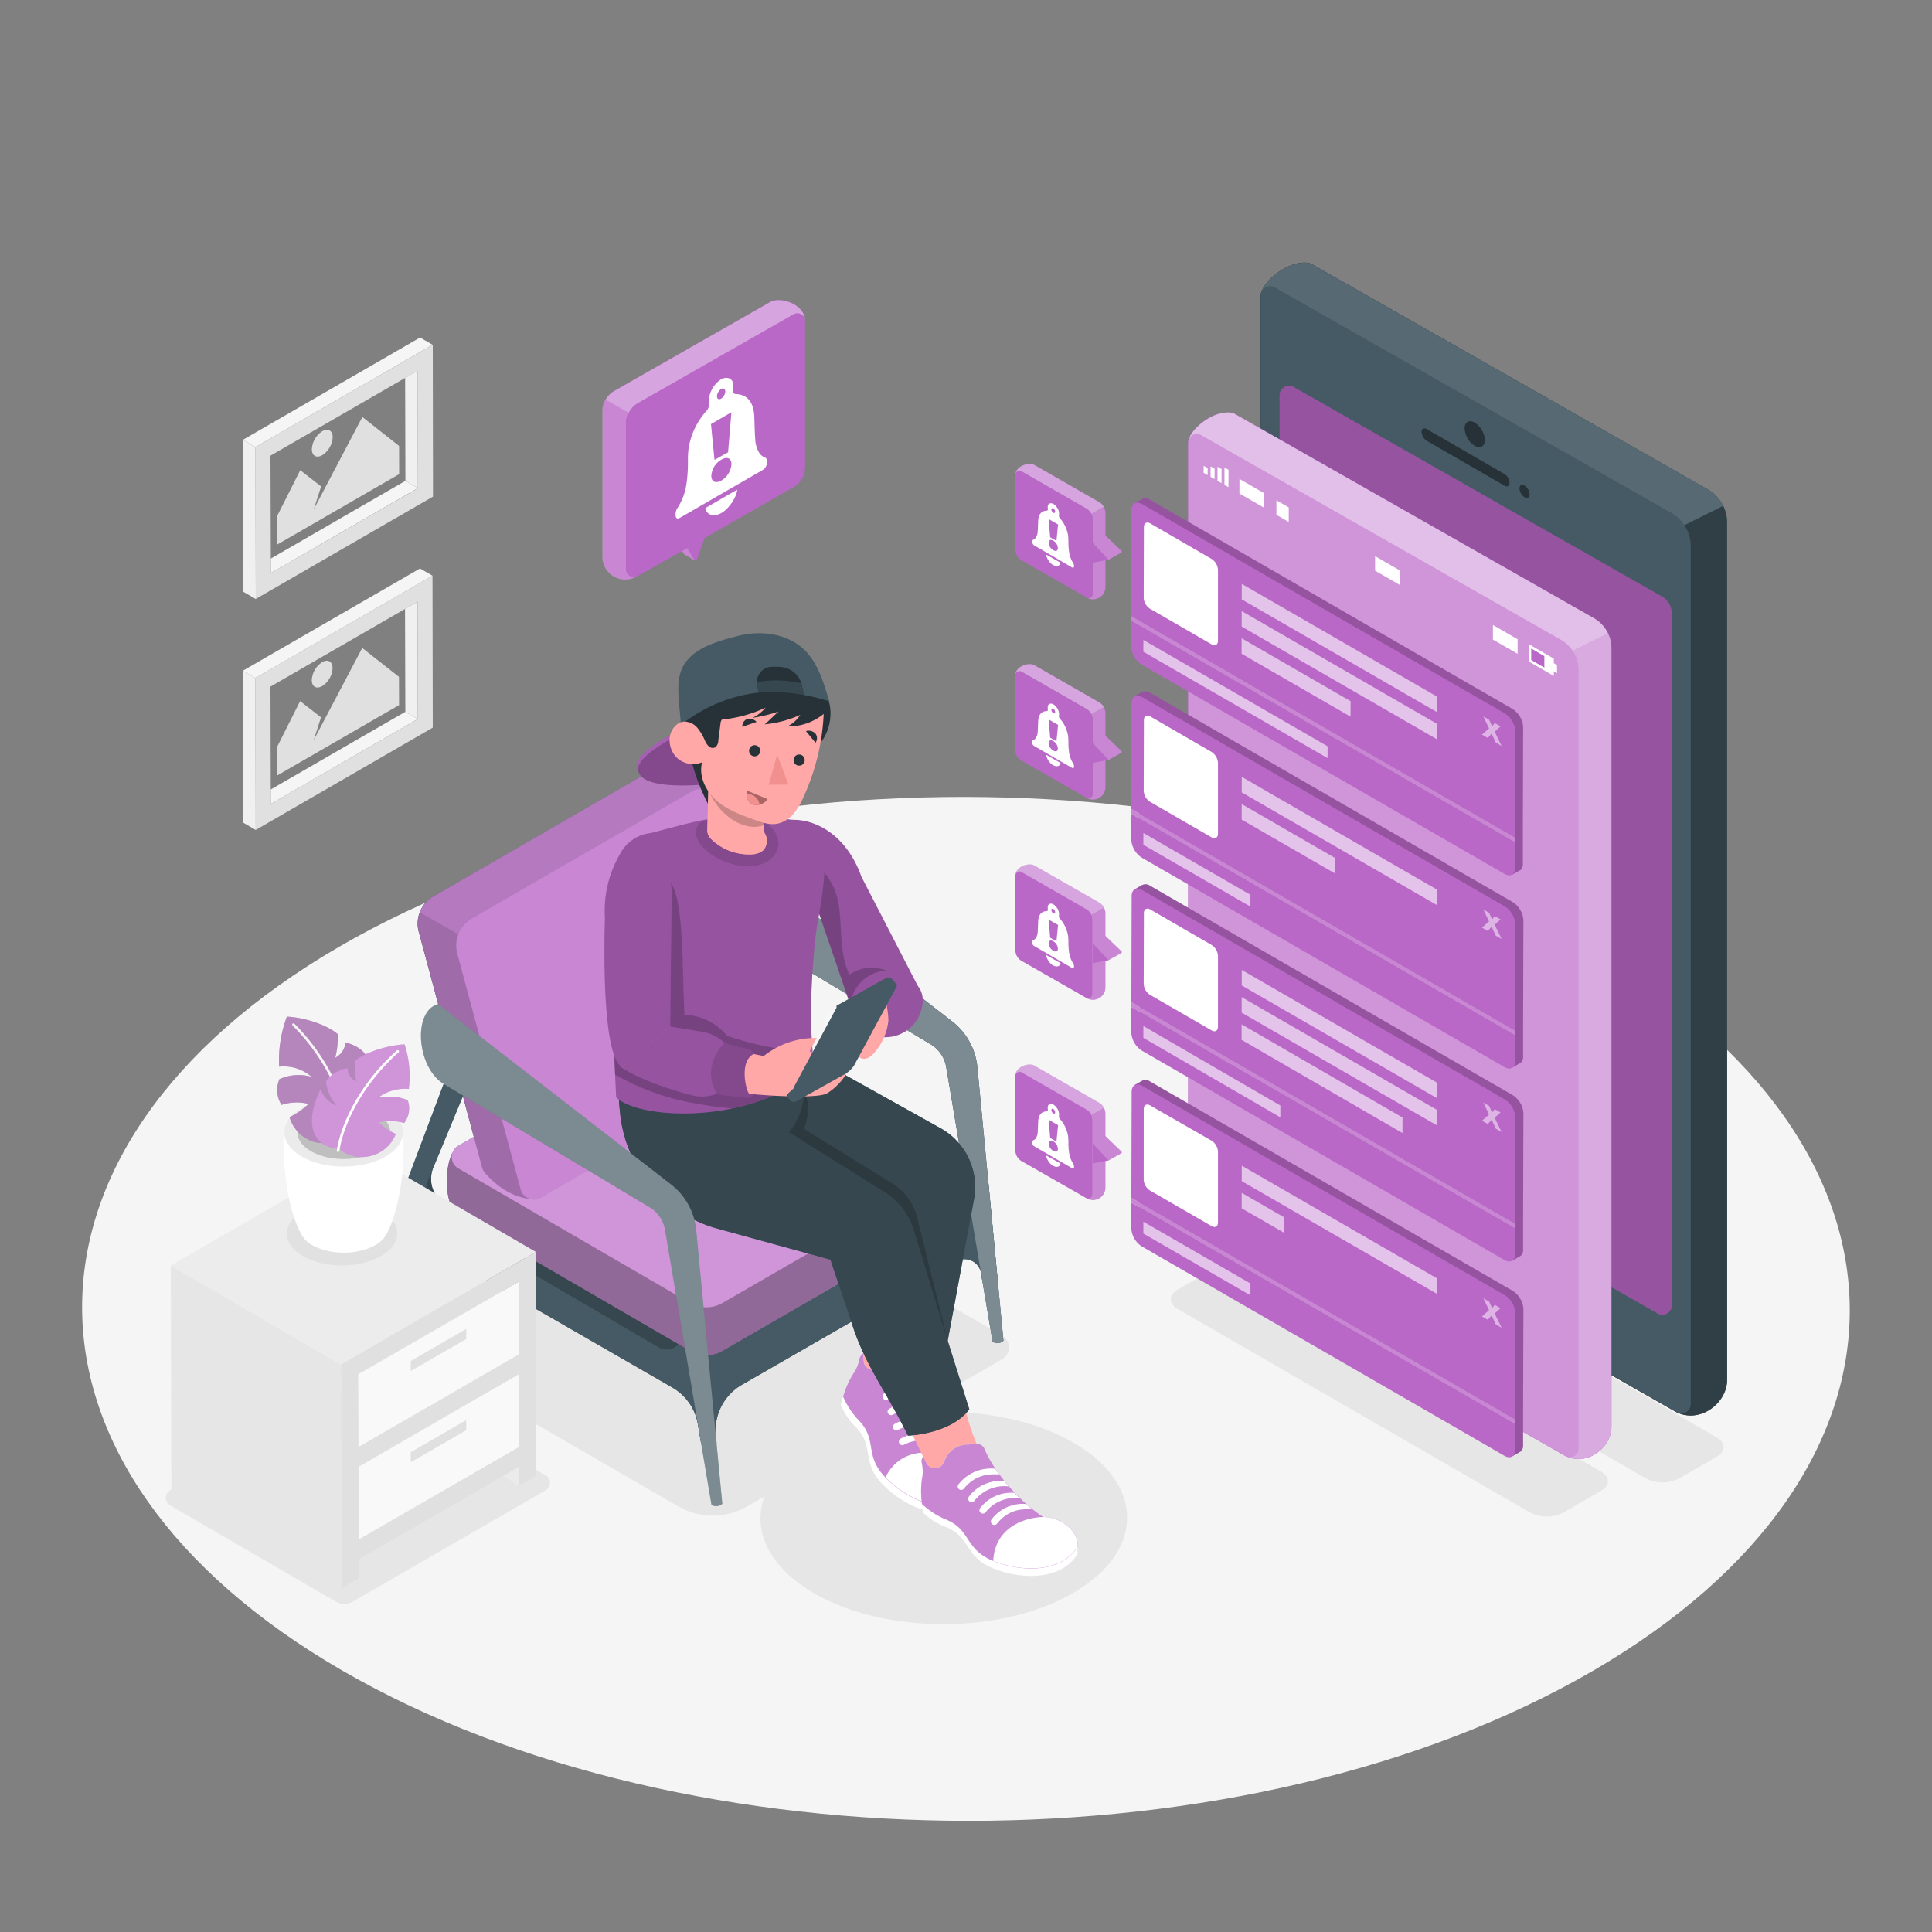 <svg xmlns="http://www.w3.org/2000/svg" viewBox="0 0 500 500"><rect x="0" y="0" width="500" height="500" fill="#808080" stroke="none"/><g id="freepik--Floor--inject-2"><path d="M411.21,245.05c-89.62-51.74-234.44-51.74-323.48,0s-88.57,135.63,1,187.37,234.45,51.75,323.49,0S500.84,296.79,411.21,245.05Z" style="fill:#f5f5f5"></path></g><g id="freepik--Shadows--inject-2"><path d="M93.61,336.32l74.82-43.17,90.89,52.45a3.57,3.57,0,0,1,0,6.18l-24.55,14.16c15.12-1.81,31.44.68,43.13,7.47,18.47,10.73,18.37,28.13-.21,38.87s-48.63,10.73-67.1,0c-11.7-6.8-15.94-16.27-12.75-25l-4.47,2.57a17.82,17.82,0,0,1-17.81,0L93.61,342.5A3.57,3.57,0,0,1,93.61,336.32Z" style="fill:#e6e6e6"></path><path d="M91.33,414.48l49.9-28.81a2.21,2.21,0,0,0,0-3.83l-44-25.56a2.19,2.19,0,0,0-2.21,0L44,385.73a2.21,2.21,0,0,0,0,3.83l42.87,24.91A4.43,4.43,0,0,0,91.33,414.48Z" style="fill:#e6e6e6"></path><path d="M444.29,372c2.38,1.38,2.39,3.61,0,5l-9.73,5.61a9.47,9.47,0,0,1-8.61,0L319.19,320.92c-2.39-1.37-2.4-3.61,0-5l9.73-5.62a9.47,9.47,0,0,1,8.61,0Z" style="fill:#e6e6e6"></path><path d="M414.33,380.82c2.39,1.38,2.4,3.61,0,5l-9.73,5.62a9.47,9.47,0,0,1-8.61,0l-91.2-52.68c-2.38-1.37-2.4-3.61,0-5l9.73-5.62a9.47,9.47,0,0,1,8.61,0Z" style="fill:#e6e6e6"></path></g><g id="freepik--Pictures--inject-2"><polygon points="104.85 97.81 70 117.93 70.08 144.56 104.92 124.44 104.85 97.81" style="fill:none"></polygon><polygon points="104.85 97.81 104.92 124.44 108.15 126.32 108.06 95.95 104.85 97.81" style="fill:#f0f0f0"></polygon><polygon points="70.08 144.56 70.09 148.29 108.15 126.32 104.92 124.44 70.08 144.56" style="fill:#f5f5f5"></polygon><path d="M112,89.23,66.09,115.71,66.2,155l45.86-26.48ZM70.09,148.29v-3.73L70,117.93l34.85-20.12L108.06,96l.09,30.37Z" style="fill:#e0e0e0"></path><polygon points="111.95 89.23 108.72 87.35 62.86 113.83 66.09 115.7 111.95 89.23" style="fill:#f5f5f5"></polygon><polygon points="62.86 113.83 62.97 153.15 66.2 155.03 66.09 115.7 62.86 113.83" style="fill:#f0f0f0"></polygon><polygon points="104.82 157.58 69.98 177.69 70.06 204.32 104.9 184.21 104.82 157.58" style="fill:none"></polygon><polygon points="104.82 157.58 104.9 184.21 108.13 186.08 108.04 155.72 104.82 157.58" style="fill:#f0f0f0"></polygon><polygon points="70.06 204.32 70.07 208.06 108.13 186.08 104.9 184.21 70.06 204.32" style="fill:#f5f5f5"></polygon><path d="M111.93,149,66.07,175.47l.11,39.32L112,188.31ZM70.07,208.06v-3.74L70,177.69l34.84-20.11,3.22-1.86.09,30.36Z" style="fill:#e0e0e0"></path><polygon points="111.93 148.99 108.7 147.12 62.84 173.59 66.07 175.47 111.93 148.99" style="fill:#f5f5f5"></polygon><polygon points="62.84 173.59 62.95 212.91 66.18 214.79 66.07 175.47 62.84 173.59" style="fill:#f0f0f0"></polygon><polygon points="93.78 107.92 103.28 115.41 103.3 122.71 71.69 140.96 71.67 133.65 77.7 121.69 83.11 125.89 81.19 131.83 83.97 126.55 93.78 107.92" style="fill:#e0e0e0"></polygon><path d="M83.39,111.61c1.49-.86,2.7-.17,2.71,1.54a5.93,5.93,0,0,1-2.69,4.65c-1.49.86-2.7.17-2.7-1.54A5.92,5.92,0,0,1,83.39,111.61Z" style="fill:#e0e0e0"></path><polygon points="93.75 167.69 103.25 175.17 103.28 182.48 71.67 200.73 71.65 193.42 77.67 181.45 83.08 185.65 81.17 191.59 83.94 186.32 93.75 167.69" style="fill:#e0e0e0"></polygon><path d="M83.37,171.37c1.49-.86,2.7-.17,2.7,1.54a5.89,5.89,0,0,1-2.68,4.65c-1.49.86-2.7.17-2.7-1.54A5.89,5.89,0,0,1,83.37,171.37Z" style="fill:#e0e0e0"></path></g><g id="freepik--Device--inject-2"><path d="M445.92,130.88a9.78,9.78,0,0,0-3.94-4.22L339.32,68.26a4.57,4.57,0,0,0-1.48-.3c-5.28-.1-10.59,4.87-11.34,7.49h0a2.35,2.35,0,0,0-.26,1.07V298.47A9.81,9.81,0,0,0,331.2,307l102.66,58.5a3.2,3.2,0,0,0,.39.16l0,0c6.13,2.6,12.65-2.8,12.65-8.46v-222A9.8,9.8,0,0,0,445.92,130.88Z" style="fill:#263238"></path><path d="M326.51,75.46h0c.75-2.62,6.06-7.59,11.34-7.49a4.57,4.57,0,0,1,1.48.3L442,126.66a10,10,0,0,1,5,8.53v222c0,5.66-6.52,11.06-12.65,8.46l0,0a3.2,3.2,0,0,1-.39-.16L331.2,307a9.81,9.81,0,0,1-4.95-8.53V76.53A2.35,2.35,0,0,1,326.51,75.46Z" style="fill:#455a64"></path><path d="M432.62,158.66a4.94,4.94,0,0,0-2.48-4.27l-95.32-54.22a2.45,2.45,0,0,0-3.66,2.13V281.35a4.91,4.91,0,0,0,2.48,4.26L429,339.93a2.46,2.46,0,0,0,3.67-2.14Z" style="fill:#BA68C8"></path><path d="M432.62,158.66a4.94,4.94,0,0,0-2.48-4.27l-95.32-54.22a2.45,2.45,0,0,0-3.66,2.13V281.35a4.91,4.91,0,0,0,2.48,4.26L429,339.93a2.46,2.46,0,0,0,3.67-2.14Z" style="opacity:0.2"></path><path d="M446.94,135.19v222c0,5.66-6.52,11.06-12.65,8.46l0,0a2.45,2.45,0,0,0,3.28-2.29v-222a9.79,9.79,0,0,0-1.66-5.42l10.05-5A9.8,9.8,0,0,1,446.94,135.19Z" style="opacity:0.3"></path><path d="M337.84,68a4.57,4.57,0,0,1,1.48.3L442,126.66a9.78,9.78,0,0,1,3.94,4.22l-10.05,5a9.87,9.87,0,0,0-3.3-3.12L329.92,74.39a2.45,2.45,0,0,0-3.41,1.07h0C327.25,72.83,332.56,67.86,337.84,68Z" style="fill:#fff;opacity:0.1"></path><path d="M369.24,111.06c-.72-.42-1.32-.1-1.32.73a2.91,2.91,0,0,0,1.31,2.28l20.14,11.62c.72.42,1.3.07,1.3-.76a2.83,2.83,0,0,0-1.29-2.24Z" style="fill:#263238"></path><path d="M394.55,125.67c-.72-.41-1.31-.08-1.31.75a2.91,2.91,0,0,0,1.3,2.26c.72.42,1.32.07,1.32-.75A2.9,2.9,0,0,0,394.55,125.67Z" style="fill:#263238"></path><path d="M381.66,109.37c-1.44-.83-2.61-.17-2.61,1.48a5.76,5.76,0,0,0,2.59,4.53c1.44.83,2.63.15,2.64-1.51A5.77,5.77,0,0,0,381.66,109.37Z" style="fill:#263238"></path><path d="M381.65,318.4c-2.93-1.69-5.3-.35-5.31,3a11.73,11.73,0,0,0,5.27,9.21c2.94,1.69,5.37.31,5.38-3.07A11.72,11.72,0,0,0,381.65,318.4Z" style="fill:#263238"></path></g><g id="freepik--Screen--inject-2"><path d="M417,166.74a9,9,0,0,0-.86-2.88,9.21,9.21,0,0,0-.67-1.14,8.87,8.87,0,0,0-2.91-2.7l-93.18-53-.14-.06a3,3,0,0,0-.38-.1,5.31,5.31,0,0,0-.83-.1,9.76,9.76,0,0,0-4.37,1,14.92,14.92,0,0,0-3.63,2.52l-.57.57a7.34,7.34,0,0,0-1.72,2.65h0a2.29,2.29,0,0,0-.17.46,1.7,1.7,0,0,0-.07.51V316h0a8.95,8.95,0,0,0,4.5,7.74l93.18,53.1a2.67,2.67,0,0,0,.36.14l0,0c5.56,2.36,11.48-2.54,11.48-7.68V167.77h0A8.77,8.77,0,0,0,417,166.74Z" style="fill:#BA68C8"></path><path d="M307.72,113.55h0c.68-2.37,5.5-6.89,10.29-6.79a4.14,4.14,0,0,1,1.35.26l93.18,53a9,9,0,0,1,3.58,3.84,8.85,8.85,0,0,1,.92,3.91V369.31c0,5.14-5.92,10-11.48,7.68l0,0a2.67,2.67,0,0,1-.36-.14L312,323.72a8.92,8.92,0,0,1-4.5-7.74V114.52A2.21,2.21,0,0,1,307.72,113.55Z" style="fill:#BA68C8"></path><path d="M417,167.77V369.31c0,5.14-5.92,10-11.48,7.68l0,0a2.21,2.21,0,0,0,3-2.08V173.34a8.89,8.89,0,0,0-1.5-4.92l9.12-4.56A8.85,8.85,0,0,1,417,167.77Z" style="fill:#fff;opacity:0.2"></path><path d="M318,106.75a4.14,4.14,0,0,1,1.35.26l93.18,53a9,9,0,0,1,3.58,3.84L407,168.42a8.85,8.85,0,0,0-3-2.83l-93.18-53a2.21,2.21,0,0,0-3.09,1h0C308.39,111.17,313.21,106.65,318,106.75Z" style="fill:#fff;opacity:0.4"></path><path d="M307.72,113.55h0c.68-2.37,5.5-6.89,10.29-6.79a4.14,4.14,0,0,1,1.35.26l93.18,53a9,9,0,0,1,3.58,3.84,8.85,8.85,0,0,1,.92,3.91V369.31c0,5.14-5.92,10-11.48,7.68l0,0a2.67,2.67,0,0,1-.36-.14L312,323.72a8.92,8.92,0,0,1-4.5-7.74V114.52A2.21,2.21,0,0,1,307.72,113.55Z" style="fill:#fff;opacity:0.3"></path><polygon points="316.88 125.47 317.92 126.08 317.94 121.59 316.89 120.99 316.88 125.47" style="fill:#fff"></polygon><polygon points="315.09 124.44 316.13 125.04 316.14 121.41 315.1 120.81 315.09 124.44" style="fill:#fff"></polygon><polygon points="313.29 123.4 314.33 124 314.34 121.31 313.3 120.71 313.29 123.4" style="fill:#fff"></polygon><polygon points="311.5 122.37 312.54 122.97 312.54 121.15 311.5 120.55 311.5 122.37" style="fill:#fff"></polygon><polygon points="320.76 127.72 327.15 131.41 327.16 127.64 320.77 123.95 320.76 127.72" style="fill:#fff"></polygon><polygon points="330.33 133.24 333.52 135.08 333.53 131.32 330.34 129.48 330.33 133.24" style="fill:#fff"></polygon><polygon points="396.26 170.83 396.27 167.8 399.7 169.78 396.27 167.8 396.26 170.83" style="fill:#fff"></polygon><polygon points="396.26 170.83 399.69 172.81 399.7 169.78 396.27 167.8 396.26 170.83" style="fill:#BA68C8"></polygon><path d="M402.12,171.63v-1.18l-6.48-3.74v4.48l6.48,3.74v-1.18l.83.48v-2.12Zm-2.43,1.18-3.43-2v-3l3.43,2Z" style="fill:#fff"></path><polygon points="386.36 165.52 392.75 169.2 392.76 165.44 386.37 161.75 386.36 165.52" style="fill:#fff"></polygon><polygon points="355.87 147.69 362.26 151.38 362.27 147.62 355.88 143.93 355.87 147.69" style="fill:#fff"></polygon></g><g id="freepik--Notifications--inject-2"><path d="M391.48,183.51,297.59,129.3a2,2,0,0,0-1.87-.22h0l-.05,0h0l-2,1.14,1.23,1.22-.07,26.81v.63l0,7.23a6,6,0,0,0,2.71,4.7L387.77,223l3.47,3.42,1.94-1.11a1.06,1.06,0,0,0,.2-.12l.09,0h0a2,2,0,0,0,.63-1.61l0-6.62v-1.24l.08-27.43A6,6,0,0,0,391.48,183.51Z" style="fill:#BA68C8"></path><path d="M391.48,183.51,297.59,129.3a2,2,0,0,0-1.87-.22h0l-.05,0h0l-2,1.14,1.23,1.22-.07,26.81v.63l0,7.23a6,6,0,0,0,2.71,4.7L387.77,223l3.47,3.42,1.94-1.11a1.06,1.06,0,0,0,.2-.12l.09,0h0a2,2,0,0,0,.63-1.61l0-6.62v-1.24l.08-27.43A6,6,0,0,0,391.48,183.51Z" style="opacity:0.2"></path><path d="M389.47,184.64a6,6,0,0,1,2.71,4.7l-.08,27.42-99.33-57.34v1.25L392.1,218l0,6.61c0,1.73-1.23,2.43-2.73,1.56L295.46,172a6,6,0,0,1-2.71-4.69l.1-35.29c0-1.72,1.22-2.42,2.73-1.56Z" style="fill:#BA68C8"></path><polygon points="392.1 216.76 392.1 218.01 292.77 160.67 292.77 159.42 392.1 216.76" style="fill:#BA68C8"></polygon><g style="opacity:0.2"><polygon points="392.1 216.76 392.1 218.01 292.77 160.67 292.77 159.42 392.1 216.76" style="fill:#fff"></polygon></g><g style="opacity:0.6"><polygon points="343.58 193.14 343.57 196.2 295.9 168.67 295.91 165.62 343.58 193.14" style="fill:#fff"></polygon></g><path d="M313.59,144.67a3.59,3.59,0,0,1,1.62,2.82l0,18.34c0,1-.73,1.45-1.64.93l-15.95-9.22a3.57,3.57,0,0,1-1.63-2.81l.05-18.34c0-1,.74-1.46,1.64-.94Z" style="fill:#fff"></path><g style="opacity:0.6"><polygon points="371.88 180.27 371.87 184.28 321.36 155.12 321.37 151.11 371.88 180.27" style="fill:#fff"></polygon></g><g style="opacity:0.6"><polygon points="349.53 181.46 349.52 185.47 321.32 169.19 321.33 165.18 349.53 181.46" style="fill:#fff"></polygon></g><g style="opacity:0.6"><polygon points="371.86 187.31 371.85 191.31 321.34 162.15 321.35 158.15 371.86 187.31" style="fill:#fff"></polygon></g><g style="opacity:0.5"><polygon points="388.34 187.99 386.82 189.35 388.61 193.06 387.11 192.19 386.03 189.85 385.04 191 383.53 190.12 385.36 188.51 383.9 185.43 385.38 186.28 386.16 188 386.84 187.13 388.34 187.99" style="fill:#fff"></polygon></g><path d="M391.48,233.46l-93.89-54.21a2,2,0,0,0-1.87-.21h0l-.05,0h0l-2,1.14,1.23,1.22-.07,26.81v.63l0,7.23a6,6,0,0,0,2.71,4.69l90.3,52.14,3.47,3.42,1.94-1.12a1,1,0,0,0,.2-.11l.09-.05h0a2,2,0,0,0,.63-1.61l0-6.62v-1.25l.08-27.42A6,6,0,0,0,391.48,233.46Z" style="fill:#BA68C8"></path><path d="M391.48,233.46l-93.89-54.21a2,2,0,0,0-1.87-.21h0l-.05,0h0l-2,1.14,1.23,1.22-.07,26.81v.63l0,7.23a6,6,0,0,0,2.71,4.69l90.3,52.14,3.47,3.42,1.94-1.12a1,1,0,0,0,.2-.11l.09-.05h0a2,2,0,0,0,.63-1.61l0-6.62v-1.25l.08-27.42A6,6,0,0,0,391.48,233.46Z" style="opacity:0.2"></path><path d="M389.47,234.6a6,6,0,0,1,2.71,4.7l-.08,27.42-99.33-57.34v1.24L392.1,268l0,6.61c0,1.73-1.23,2.43-2.73,1.56l-93.89-54.21a6,6,0,0,1-2.71-4.69l.1-35.29c0-1.73,1.22-2.43,2.73-1.56Z" style="fill:#BA68C8"></path><polygon points="392.1 266.72 392.1 267.97 292.77 210.62 292.77 209.38 392.1 266.72" style="fill:#BA68C8"></polygon><g style="opacity:0.2"><polygon points="392.1 266.72 392.1 267.97 292.77 210.62 292.77 209.38 392.1 266.72" style="fill:#fff"></polygon></g><path d="M313.59,194.63a3.59,3.59,0,0,1,1.62,2.82l0,18.33c0,1-.73,1.45-1.64.94l-15.95-9.22a3.57,3.57,0,0,1-1.63-2.82l.05-18.33c0-1,.74-1.46,1.64-.94Z" style="fill:#fff"></path><g style="opacity:0.6"><polygon points="371.88 230.23 371.87 234.24 321.36 205.07 321.37 201.06 371.88 230.23" style="fill:#fff"></polygon></g><g style="opacity:0.5"><polygon points="388.34 237.95 386.82 239.31 388.61 243.01 387.11 242.15 386.03 239.81 385.04 240.95 383.53 240.08 385.36 238.47 383.9 235.39 385.38 236.24 386.16 237.96 386.84 237.09 388.34 237.95" style="fill:#fff"></polygon></g><polygon points="295.91 215.58 295.9 218.63 323.61 234.63 323.61 231.57 295.91 215.58" style="fill:#fff;opacity:0.6"></polygon><polygon points="321.35 208.1 321.34 212.11 345.43 226.01 345.43 222 321.35 208.1" style="fill:#fff;opacity:0.6"></polygon><path d="M391.48,334.07l-93.89-54.21a2,2,0,0,0-1.87-.22h0l-.05,0h0l-2,1.14,1.23,1.22-.07,26.81v.63l0,7.23a6,6,0,0,0,2.71,4.7l90.3,52.13,3.47,3.42,1.94-1.11.2-.11.09-.06h0a2,2,0,0,0,.63-1.61l0-6.61v-1.25l.08-27.43A6,6,0,0,0,391.48,334.07Z" style="fill:#BA68C8"></path><path d="M391.48,334.07l-93.89-54.21a2,2,0,0,0-1.87-.22h0l-.05,0h0l-2,1.14,1.23,1.22-.07,26.81v.63l0,7.23a6,6,0,0,0,2.71,4.7l90.3,52.13,3.47,3.42,1.94-1.11.2-.11.09-.06h0a2,2,0,0,0,.63-1.61l0-6.61v-1.25l.08-27.43A6,6,0,0,0,391.48,334.07Z" style="opacity:0.2"></path><path d="M389.47,335.21a6,6,0,0,1,2.71,4.69l-.08,27.43L292.77,310v1.25l99.33,57.34,0,6.62c0,1.72-1.23,2.42-2.73,1.56l-93.89-54.21a6,6,0,0,1-2.71-4.7l.1-35.28c0-1.73,1.22-2.43,2.73-1.56Z" style="fill:#BA68C8"></path><polygon points="392.1 367.33 392.1 368.57 292.77 311.23 292.77 309.98 392.1 367.33" style="fill:#BA68C8"></polygon><g style="opacity:0.2"><polygon points="392.1 367.33 392.1 368.57 292.77 311.23 292.77 309.98 392.1 367.33" style="fill:#fff"></polygon></g><path d="M313.59,295.23a3.6,3.6,0,0,1,1.62,2.82l0,18.34c0,1-.73,1.45-1.64.93l-15.95-9.21a3.59,3.59,0,0,1-1.63-2.82L296,287c0-1,.74-1.45,1.64-.93Z" style="fill:#fff"></path><g style="opacity:0.6"><polygon points="371.88 330.83 371.87 334.84 321.36 305.68 321.37 301.67 371.88 330.83" style="fill:#fff"></polygon></g><g style="opacity:0.5"><polygon points="388.34 338.56 386.82 339.92 388.61 343.62 387.11 342.76 386.03 340.42 385.04 341.56 383.53 340.69 385.36 339.07 383.9 335.99 385.38 336.85 386.16 338.57 386.84 337.69 388.34 338.56" style="fill:#fff"></polygon></g><polygon points="295.91 316.18 295.9 319.24 323.61 335.23 323.61 332.17 295.91 316.18" style="fill:#fff;opacity:0.6"></polygon><polygon points="321.35 308.71 321.34 312.71 332.23 318.99 332.23 314.98 321.35 308.71" style="fill:#fff;opacity:0.6"></polygon><path d="M391.48,283.42l-93.89-54.21a1.94,1.94,0,0,0-1.87-.21h0l-.05,0h0l-2,1.15,1.23,1.21-.07,26.82v.63l0,7.23a6,6,0,0,0,2.71,4.69l90.3,52.14,3.47,3.42,1.94-1.12.2-.11.09-.05h0a2,2,0,0,0,.63-1.62l0-6.61v-1.25l.08-27.42A6,6,0,0,0,391.48,283.42Z" style="fill:#BA68C8"></path><path d="M391.48,283.42l-93.89-54.21a1.94,1.94,0,0,0-1.87-.21h0l-.05,0h0l-2,1.15,1.23,1.21-.07,26.82v.63l0,7.23a6,6,0,0,0,2.71,4.69l90.3,52.14,3.47,3.42,1.94-1.12.2-.11.09-.05h0a2,2,0,0,0,.63-1.62l0-6.61v-1.25l.08-27.42A6,6,0,0,0,391.48,283.42Z" style="opacity:0.2"></path><path d="M389.47,284.56a6,6,0,0,1,2.71,4.69l-.08,27.43-99.33-57.35v1.25l99.33,57.35,0,6.61c0,1.73-1.23,2.42-2.73,1.56l-93.89-54.21a6,6,0,0,1-2.71-4.69l.1-35.29c0-1.73,1.22-2.43,2.73-1.56Z" style="fill:#BA68C8"></path><polygon points="392.1 316.68 392.1 317.93 292.77 260.58 292.77 259.33 392.1 316.68" style="fill:#BA68C8"></polygon><g style="opacity:0.2"><polygon points="392.1 316.68 392.1 317.93 292.77 260.58 292.77 259.33 392.1 316.68" style="fill:#fff"></polygon></g><g style="opacity:0.6"><polygon points="331.36 286.11 331.35 289.16 295.9 268.59 295.91 265.54 331.36 286.11" style="fill:#fff"></polygon></g><path d="M313.59,244.58a3.6,3.6,0,0,1,1.62,2.82l0,18.34c0,1-.73,1.45-1.64.93l-15.95-9.21a3.57,3.57,0,0,1-1.63-2.82l.05-18.33c0-1,.74-1.46,1.64-.94Z" style="fill:#fff"></path><g style="opacity:0.6"><polygon points="371.88 280.18 371.87 284.19 321.36 255.03 321.37 251.02 371.88 280.18" style="fill:#fff"></polygon></g><g style="opacity:0.6"><polygon points="362.97 289.22 362.96 293.23 321.32 269.11 321.33 265.1 362.97 289.22" style="fill:#fff"></polygon></g><g style="opacity:0.6"><polygon points="371.86 287.22 371.85 291.23 321.34 262.07 321.35 258.06 371.86 287.22" style="fill:#fff"></polygon></g><g style="opacity:0.5"><polygon points="388.34 287.91 386.82 289.27 388.61 292.97 387.11 292.11 386.03 289.77 385.04 290.91 383.53 290.04 385.36 288.43 383.9 285.35 385.38 286.2 386.16 287.92 386.84 287.05 388.34 287.91" style="fill:#fff"></polygon></g><path d="M284.44,129.93l-16.74-9.6c-1.46-.84-4.93.3-4.93,2.66a1.09,1.09,0,0,1,1.63-.95l16.73,9.6A3.17,3.17,0,0,1,282.4,133l3.25-1.85A3.25,3.25,0,0,0,284.44,129.93Z" style="fill:#BA68C8"></path><path d="M282.4,133a3.19,3.19,0,0,1,.37,1.46v19.21a1.09,1.09,0,0,1-1.63.94,3.23,3.23,0,0,0,4.94-2.65V132.76a3.3,3.3,0,0,0-.43-1.6Z" style="fill:#BA68C8"></path><path d="M284.44,129.93l-16.74-9.6c-1.46-.84-4.93.3-4.93,2.66a1.09,1.09,0,0,1,1.63-.95l16.73,9.6A3.17,3.17,0,0,1,282.4,133l3.25-1.85A3.25,3.25,0,0,0,284.44,129.93Z" style="fill:#fff;opacity:0.4"></path><path d="M282.4,133a3.19,3.19,0,0,1,.37,1.46v19.21a1.09,1.09,0,0,1-1.63.94,3.23,3.23,0,0,0,4.94-2.65V132.76a3.3,3.3,0,0,0-.43-1.6Z" style="fill:#fff;opacity:0.2"></path><path d="M264.4,122l16.73,9.6a3.25,3.25,0,0,1,1.64,2.83v19.21a1.09,1.09,0,0,1-1.63.94l-16.73-9.56a3.25,3.25,0,0,1-1.64-2.83V123A1.09,1.09,0,0,1,264.4,122Z" style="fill:#BA68C8"></path><path d="M286.8,144.87l-4,.75v-5.16l4.16,3.94A.28.28,0,0,1,286.8,144.87Z" style="fill:#BA68C8"></path><path d="M282.78,140.46l3.3-1.89,4.16,4a.28.28,0,0,1-.06.44l-3.29,1.84Z" style="fill:#BA68C8"></path><path d="M282.78,140.46l3.3-1.89,4.16,4a.28.28,0,0,1-.06.44l-3.29,1.84Z" style="fill:#fff;opacity:0.2"></path><path d="M270.71,143.5a4.36,4.36,0,0,0,1.77,2.71l.08,0c.91.53,1.8.27,1.91-.58Z" style="fill:#fff"></path><path d="M268.08,139.14a3.4,3.4,0,0,0,.48-1.63c.06-.84.08-1.71.11-2.57.06-1.77.77-2.7,2.15-2.78.33,0,.4-.13.35-.59-.09-.77.13-1.23.65-1.32a1.19,1.19,0,0,1,.8.17,2.59,2.59,0,0,1,.81.76,2.81,2.81,0,0,1,.64,2.06,1,1,0,0,0,.34,1,8.9,8.9,0,0,1,2,4.28,12.35,12.35,0,0,1,.09,1.58,17.71,17.71,0,0,0,.18,2.77,7,7,0,0,0,1,2.75,1.42,1.42,0,0,1,.27.86c0,.45-.18.56-.59.33L272.58,144l-3.89-2.25-.5-.29-.51-.29a1,1,0,0,1-.43-.51c-.16-.39-.09-.88.15-1A1.4,1.4,0,0,0,268.08,139.14Zm3.7-.1,1.63.94.42-4.25-2.44-1.41.39,4.72m.81,3.35c.7.41,1.19.13,1.19-.56a2.39,2.39,0,0,0-1.19-1.91c-.7-.4-1.19-.16-1.19.54a2.43,2.43,0,0,0,1.19,1.93m0-10.83c-.27-.16-.5,0-.5.29a1.14,1.14,0,0,0,.5.85h0a.3.3,0,0,0,.48-.28,1,1,0,0,0-.49-.86" style="fill:#fff"></path><path d="M284.44,181.75l-16.74-9.6c-1.46-.84-4.93.3-4.93,2.65a1.09,1.09,0,0,1,1.63-.94l16.73,9.6a3.17,3.17,0,0,1,1.27,1.37l3.25-1.85A3.25,3.25,0,0,0,284.44,181.75Z" style="fill:#BA68C8"></path><path d="M282.4,184.83a3.19,3.19,0,0,1,.37,1.46V205.5a1.09,1.09,0,0,1-1.63.94,3.23,3.23,0,0,0,4.94-2.66v-19.2a3.27,3.27,0,0,0-.43-1.6Z" style="fill:#BA68C8"></path><path d="M284.44,181.75l-16.74-9.6c-1.46-.84-4.93.3-4.93,2.65a1.09,1.09,0,0,1,1.63-.94l16.73,9.6a3.17,3.17,0,0,1,1.27,1.37l3.25-1.85A3.25,3.25,0,0,0,284.44,181.75Z" style="fill:#fff;opacity:0.4"></path><path d="M282.4,184.83a3.19,3.19,0,0,1,.37,1.46V205.5a1.09,1.09,0,0,1-1.63.94,3.23,3.23,0,0,0,4.94-2.66v-19.2a3.27,3.27,0,0,0-.43-1.6Z" style="fill:#fff;opacity:0.2"></path><path d="M264.4,173.86l16.73,9.6a3.25,3.25,0,0,1,1.64,2.83V205.5a1.09,1.09,0,0,1-1.63.94l-16.73-9.56a3.25,3.25,0,0,1-1.64-2.84V174.8A1.09,1.09,0,0,1,264.4,173.86Z" style="fill:#BA68C8"></path><path d="M286.8,196.69l-4,.75v-5.16l4.16,3.94A.28.28,0,0,1,286.8,196.69Z" style="fill:#BA68C8"></path><path d="M282.78,192.28l3.3-1.89,4.16,4a.28.28,0,0,1-.06.44l-3.29,1.84Z" style="fill:#BA68C8"></path><path d="M282.78,192.28l3.3-1.89,4.16,4a.28.28,0,0,1-.06.44l-3.29,1.84Z" style="fill:#fff;opacity:0.2"></path><path d="M270.71,195.31a4.36,4.36,0,0,0,1.77,2.72l.08,0c.91.53,1.8.26,1.91-.58Z" style="fill:#fff"></path><path d="M268.08,191a3.33,3.33,0,0,0,.48-1.62c.06-.84.08-1.71.11-2.57.06-1.78.77-2.7,2.15-2.78.33,0,.4-.13.35-.59-.09-.77.13-1.23.65-1.32a1.13,1.13,0,0,1,.8.17,2.59,2.59,0,0,1,.81.76,2.81,2.81,0,0,1,.64,2.06,1,1,0,0,0,.34,1,8.9,8.9,0,0,1,2,4.28,12.35,12.35,0,0,1,.09,1.58,17.71,17.71,0,0,0,.18,2.77,7,7,0,0,0,1,2.75,1.42,1.42,0,0,1,.27.86c0,.45-.18.56-.59.33l-4.83-2.79-3.89-2.25-.5-.29-.51-.29a1,1,0,0,1-.43-.51c-.16-.39-.09-.88.15-1A1.36,1.36,0,0,0,268.08,191Zm3.7-.09,1.63.93.42-4.24-2.44-1.41.39,4.72m.81,3.35c.7.4,1.19.13,1.19-.56a2.39,2.39,0,0,0-1.19-1.91c-.7-.41-1.19-.16-1.19.54a2.43,2.43,0,0,0,1.19,1.93m0-10.83c-.27-.16-.5,0-.5.28a1.14,1.14,0,0,0,.5.86h0a.3.3,0,0,0,.48-.28,1,1,0,0,0-.49-.86" style="fill:#fff"></path><path d="M284.44,233.57,267.7,224c-1.46-.84-4.93.3-4.93,2.65a1.09,1.09,0,0,1,1.63-.94l16.73,9.6a3.17,3.17,0,0,1,1.27,1.37l3.25-1.85A3.25,3.25,0,0,0,284.44,233.57Z" style="fill:#BA68C8"></path><path d="M282.4,236.65a3.19,3.19,0,0,1,.37,1.46v19.2a1.09,1.09,0,0,1-1.63.95,3.23,3.23,0,0,0,4.94-2.66V236.4a3.27,3.27,0,0,0-.43-1.6Z" style="fill:#BA68C8"></path><path d="M284.44,233.57,267.7,224c-1.46-.84-4.93.3-4.93,2.65a1.09,1.09,0,0,1,1.63-.94l16.73,9.6a3.17,3.17,0,0,1,1.27,1.37l3.25-1.85A3.25,3.25,0,0,0,284.44,233.57Z" style="fill:#fff;opacity:0.4"></path><path d="M282.4,236.65a3.19,3.19,0,0,1,.37,1.46v19.2a1.09,1.09,0,0,1-1.63.95,3.23,3.23,0,0,0,4.94-2.66V236.4a3.27,3.27,0,0,0-.43-1.6Z" style="fill:#fff;opacity:0.2"></path><path d="M264.4,225.68l16.73,9.6a3.25,3.25,0,0,1,1.64,2.83v19.2a1.09,1.09,0,0,1-1.63.95l-16.73-9.56a3.26,3.26,0,0,1-1.64-2.84V226.62A1.09,1.09,0,0,1,264.4,225.68Z" style="fill:#BA68C8"></path><path d="M286.8,248.51l-4,.75V244.1l4.16,3.93A.28.28,0,0,1,286.8,248.51Z" style="fill:#BA68C8"></path><path d="M282.78,244.1l3.3-1.89,4.16,4a.28.28,0,0,1-.06.44l-3.29,1.84Z" style="fill:#BA68C8"></path><path d="M282.78,244.1l3.3-1.89,4.16,4a.28.28,0,0,1-.06.44l-3.29,1.84Z" style="fill:#fff;opacity:0.2"></path><path d="M270.71,247.13a4.31,4.31,0,0,0,1.77,2.71l.08,0c.91.52,1.8.26,1.91-.58Z" style="fill:#fff"></path><path d="M268.08,242.77a3.33,3.33,0,0,0,.48-1.62c.06-.84.08-1.71.11-2.57.06-1.78.77-2.7,2.15-2.78.33,0,.4-.13.35-.59-.09-.77.13-1.23.65-1.32a1.13,1.13,0,0,1,.8.17,2.59,2.59,0,0,1,.81.76,2.8,2.8,0,0,1,.64,2.06,1,1,0,0,0,.34,1,8.9,8.9,0,0,1,2,4.28,12.35,12.35,0,0,1,.09,1.58,17.51,17.51,0,0,0,.18,2.76,7.08,7.08,0,0,0,1,2.76,1.4,1.4,0,0,1,.27.86c0,.45-.18.56-.59.33l-4.83-2.79-3.89-2.25-.5-.29-.51-.29a1,1,0,0,1-.43-.52c-.16-.38-.09-.87.15-1A1.36,1.36,0,0,0,268.08,242.77Zm3.7-.09,1.63.93.42-4.24L271.39,238l.39,4.72m.81,3.35c.7.4,1.19.12,1.19-.56a2.39,2.39,0,0,0-1.19-1.91c-.7-.41-1.19-.16-1.19.53a2.43,2.43,0,0,0,1.19,1.94m0-10.83c-.27-.16-.5,0-.5.28a1.1,1.1,0,0,0,.5.85h0c.26.15.48,0,.48-.29a1,1,0,0,0-.49-.85" style="fill:#fff"></path><path d="M284.44,285.39l-16.74-9.6c-1.46-.85-4.93.29-4.93,2.65a1.08,1.08,0,0,1,1.63-.94l16.73,9.6a3.17,3.17,0,0,1,1.27,1.37l3.25-1.85A3.18,3.18,0,0,0,284.44,285.39Z" style="fill:#BA68C8"></path><path d="M282.4,288.47a3.19,3.19,0,0,1,.37,1.46v19.2a1.09,1.09,0,0,1-1.63.95,3.23,3.23,0,0,0,4.94-2.66v-19.2a3.27,3.27,0,0,0-.43-1.6Z" style="fill:#BA68C8"></path><path d="M284.44,285.39l-16.74-9.6c-1.46-.85-4.93.29-4.93,2.65a1.08,1.08,0,0,1,1.63-.94l16.73,9.6a3.17,3.17,0,0,1,1.27,1.37l3.25-1.85A3.18,3.18,0,0,0,284.44,285.39Z" style="fill:#fff;opacity:0.4"></path><path d="M282.4,288.47a3.19,3.19,0,0,1,.37,1.46v19.2a1.09,1.09,0,0,1-1.63.95,3.23,3.23,0,0,0,4.94-2.66v-19.2a3.27,3.27,0,0,0-.43-1.6Z" style="fill:#fff;opacity:0.2"></path><path d="M264.4,277.5l16.73,9.6a3.25,3.25,0,0,1,1.64,2.83v19.2a1.09,1.09,0,0,1-1.63.95l-16.73-9.56a3.26,3.26,0,0,1-1.64-2.84V278.44A1.08,1.08,0,0,1,264.4,277.5Z" style="fill:#BA68C8"></path><path d="M286.8,300.33l-4,.75v-5.16l4.16,3.93A.28.28,0,0,1,286.8,300.33Z" style="fill:#BA68C8"></path><path d="M282.78,295.92l3.3-1.89,4.16,4a.28.28,0,0,1-.06.44l-3.29,1.84Z" style="fill:#BA68C8"></path><path d="M282.78,295.92l3.3-1.89,4.16,4a.28.28,0,0,1-.06.44l-3.29,1.84Z" style="fill:#fff;opacity:0.2"></path><path d="M270.71,299a4.31,4.31,0,0,0,1.77,2.71l.08,0c.91.52,1.8.26,1.91-.59Z" style="fill:#fff"></path><path d="M268.08,294.59a3.33,3.33,0,0,0,.48-1.62c.06-.85.08-1.71.11-2.58.06-1.77.77-2.69,2.15-2.77.33,0,.4-.13.35-.6-.09-.77.13-1.22.65-1.31a1.18,1.18,0,0,1,.8.16,2.76,2.76,0,0,1,.81.77,2.8,2.8,0,0,1,.64,2.06,1,1,0,0,0,.34,1,8.85,8.85,0,0,1,2,4.28,12.25,12.25,0,0,1,.09,1.58,17.59,17.59,0,0,0,.18,2.76,7,7,0,0,0,1,2.75,1.43,1.43,0,0,1,.27.87c0,.45-.18.56-.59.33l-4.83-2.79-3.89-2.25-.5-.29-.51-.3a1,1,0,0,1-.43-.51c-.16-.38-.09-.87.15-1A1.42,1.42,0,0,0,268.08,294.59Zm3.7-.1,1.63.94.42-4.24-2.44-1.41.39,4.71m.81,3.36c.7.4,1.19.12,1.19-.56a2.36,2.36,0,0,0-1.19-1.91c-.7-.41-1.19-.16-1.19.53a2.43,2.43,0,0,0,1.19,1.94m0-10.84a.31.31,0,0,0-.5.29,1.1,1.1,0,0,0,.5.85h0c.26.15.48,0,.48-.29a1.06,1.06,0,0,0-.49-.86" style="fill:#fff"></path></g><g id="freepik--Character--inject-2"><path d="M257.61,325.18,255.7,305.1h0l-2.76-28.92a17.05,17.05,0,0,0-6.52-11.84l-58.84-45.57-3.22-12a3.44,3.44,0,0,0-.65-1.28h0l0,0a.86.86,0,0,0-.13-.14c-3-3.66-7.12-6.77-12.34-6.82h-.28a3.06,3.06,0,0,0-.85.12,3.24,3.24,0,0,0-.82.34l-57.13,33a9.41,9.41,0,0,0-1.15.8l0,0a7.84,7.84,0,0,0-1,.95v0a7.8,7.8,0,0,0-.78,1.1h0a8.06,8.06,0,0,0-.59,1.22h0a8.29,8.29,0,0,0-.36,1.2h0a7.26,7.26,0,0,0-.17,1.24v0a8.58,8.58,0,0,0,0,1.24.08.08,0,0,1,0,0,8,8,0,0,0,.23,1.26l11.37,42.36-4.88-2.92-21,55.74c.78,1.92,2.76.85,2.76.85l6.07-12.74a5.1,5.1,0,0,1,7.16-2.23L174,359.07a13.59,13.59,0,0,1,6.63,9.54l.82,4.84h4l-.19-2A13.61,13.61,0,0,1,192,358.38l55.48-31.94a4.32,4.32,0,0,1,6.41,3l3,17.79a2.29,2.29,0,0,0,2.8-.25Zm-16.74-54.91a8.51,8.51,0,0,1,4,5.88l3.61,21.41a3.37,3.37,0,0,0-1.09-1l-46.4-27a7.56,7.56,0,0,0-.26-1.74l-6.91-25.74ZM119.8,283.69l2.82,10.52-4,2.33a3.26,3.26,0,0,0-1.45,1.7h0c-1.66,3.06-2.25,9.87-.14,14.48l-1.53-.87a7.75,7.75,0,0,1-3.34-9.71l1.52-3.65Zm130.42,24.57,0-.34.05.29Z" style="fill:#455a64"></path><path d="M170.45,348.71l-56.08-32.8a8.52,8.52,0,0,1-3.56-10.62l2.83-6.8h0l-1.52,3.65a7.75,7.75,0,0,0,3.34,9.71l61,34.51A4.09,4.09,0,0,1,170.45,348.71Z" style="fill:#37474f"></path><path d="M114.85,280.53l5,3-6.22,15h0l-2.83,6.8a8.52,8.52,0,0,0,3.56,10.62l56.08,32.8a4.09,4.09,0,0,0,6-2.35l4,2.25L255.7,305.1l2.43,25.5-3.95.59-.29-1.73a4.32,4.32,0,0,0-6.41-3L192,358.38a13.61,13.61,0,0,0-6.76,13.09l.19,2h-4l-.82-4.84a13.59,13.59,0,0,0-6.63-9.54l-64.1-36.92a5.1,5.1,0,0,0-7.16,2.23l-6.07,12.74s-2,1.07-2.76-.85Z" style="fill:#455a64"></path><path d="M186.16,217.66l60.26,46.68a17.05,17.05,0,0,1,6.52,11.84L259.69,347a2.29,2.29,0,0,1-2.8.25l-12-71.1a8.51,8.51,0,0,0-4-5.88l-53.26-31.92C180.65,234.2,179.43,219.53,186.16,217.66Z" style="fill:#455a64"></path><path d="M186.16,217.66l60.26,46.68a17.05,17.05,0,0,1,6.52,11.84L259.69,347a2.29,2.29,0,0,1-2.8.25l-12-71.1a8.51,8.51,0,0,0-4-5.88l-53.26-31.92C180.65,234.2,179.43,219.53,186.16,217.66Z" style="fill:#fff;opacity:0.3"></path><path d="M117.13,298.24h0a3.26,3.26,0,0,1,1.45-1.7L179,261.66a8.37,8.37,0,0,1,8.41,0l60,34.86a3.27,3.27,0,0,1,1.45,1.72h0c1.72,3.18,2.3,10.4-.1,15a3.76,3.76,0,0,1-1.37,1.46L187,349.58a8.4,8.4,0,0,1-8.41,0l-60-34.86a3.36,3.36,0,0,1-1.35-1.48h0C114.83,308.64,115.41,301.42,117.13,298.24Z" style="fill:#BA68C8"></path><path d="M117.13,298.24h0a3.26,3.26,0,0,1,1.45-1.7L179,261.66a8.37,8.37,0,0,1,8.41,0l60,34.86a3.27,3.27,0,0,1,1.45,1.72h0c1.72,3.18,2.3,10.4-.1,15a3.76,3.76,0,0,1-1.37,1.46L187,349.58a8.4,8.4,0,0,1-8.41,0l-60-34.86a3.36,3.36,0,0,1-1.35-1.48h0C114.83,308.64,115.41,301.42,117.13,298.24Z" style="fill:#fff;opacity:0.3"></path><path d="M117.13,298.24h0a3.36,3.36,0,0,0,1.44,4.11l60,34.86a8.4,8.4,0,0,0,8.41,0l60.42-34.89a3.34,3.34,0,0,0,1.46-4.08h0c1.72,3.18,2.3,10.4-.1,15a3.76,3.76,0,0,1-1.37,1.46L187,349.58a8.4,8.4,0,0,1-8.41,0l-60-34.86a3.36,3.36,0,0,1-1.35-1.48h0C114.83,308.64,115.41,301.42,117.13,298.24Z" style="opacity:0.3"></path><path d="M183.71,205.5h0l0,0Z" style="fill:#ffa8a7"></path><path d="M112.14,232l57.13-33a3.39,3.39,0,0,1,1.67-.46h.28c5.22.05,9.31,3.16,12.34,6.82a.86.86,0,0,1,.13.14l0,0a3.44,3.44,0,0,1,.65,1.28l16.39,61A8.13,8.13,0,0,1,197,277l-57.12,33a3.43,3.43,0,0,1-2,.45v0c-6.54-.68-10.39-4.72-12.32-6.85a3.47,3.47,0,0,1-.77-1.43l-16.39-61A8.13,8.13,0,0,1,112.14,232Z" style="fill:#BA68C8"></path><path d="M112.14,232l57.13-33a3.39,3.39,0,0,1,1.67-.46h.28c5.22.05,9.31,3.16,12.34,6.82a.86.86,0,0,1,.13.14l0,0a3.44,3.44,0,0,1,.65,1.28l16.39,61A8.13,8.13,0,0,1,197,277l-57.12,33a3.43,3.43,0,0,1-2,.45v0c-6.54-.68-10.39-4.72-12.32-6.85a3.47,3.47,0,0,1-.77-1.43l-16.39-61A8.13,8.13,0,0,1,112.14,232Z" style="fill:#fff;opacity:0.2"></path><path d="M112.14,232l57.13-33a3.39,3.39,0,0,1,1.67-.46h.28c5.22.05,9.31,3.16,12.34,6.82a3.46,3.46,0,0,0-4.29-.66l-57.13,33a8.13,8.13,0,0,0-3.53,4.18l-10-5.76A8.14,8.14,0,0,1,112.14,232Z" style="opacity:0.1"></path><path d="M118.61,241.83a8.06,8.06,0,0,0-.25,5l16.39,61a3.46,3.46,0,0,0,3.08,2.56v0c-6.54-.68-10.39-4.72-12.32-6.85a3.47,3.47,0,0,1-.77-1.43l-16.39-61a8.1,8.1,0,0,1,.27-5Z" style="opacity:0.2"></path><path d="M238.59,342.38A65.46,65.46,0,0,0,237.46,353L235,352a6.47,6.47,0,0,0-7,1.58l-.12.13a2.52,2.52,0,0,1-3.49.16h0a2.5,2.5,0,0,1-.86-1.82l-.34-10.68Z" style="fill:#ffa8a7"></path><path d="M228.91,382.05c5.2,5.57,14.79,10.44,21.75,5.69l-.78,1.77c-7,4.75-16.55-.12-21.75-5.68s-1.83-9.43-6.51-14.37a16.91,16.91,0,0,1-4.05-6c.21-.53.4-1.23.65-2a21.27,21.27,0,0,0,4.18,6.26C227.08,372.63,223.7,376.49,228.91,382.05Z" style="fill:#fff"></path><path d="M220.78,355.61a10,10,0,0,0,1.64-3.8,2.22,2.22,0,0,1,1-1.54l.06,1.79a2.52,2.52,0,0,0,4.35,1.66l.12-.13a6.47,6.47,0,0,1,7-1.58l2.55,1a2,2,0,0,1,1.27,1.87c-.17,7.3,3.24,17,6.82,22.32,3.68,1.53,6.85,6.54,5.23,10.21l-.16.37c-7,4.75-16.55-.12-21.75-5.69s-1.83-9.42-6.51-14.36a21.27,21.27,0,0,1-4.18-6.26A23,23,0,0,1,220.78,355.61Z" style="fill:#BA68C8"></path><path d="M220.78,355.61a10,10,0,0,0,1.64-3.8,2.22,2.22,0,0,1,1-1.54l.06,1.79a2.52,2.52,0,0,0,4.35,1.66l.12-.13a6.47,6.47,0,0,1,7-1.58l2.55,1a2,2,0,0,1,1.27,1.87c-.17,7.3,3.24,17,6.82,22.32,3.68,1.53,6.85,6.54,5.23,10.21l-.16.37c-7,4.75-16.55-.12-21.75-5.69s-1.83-9.42-6.51-14.36a21.27,21.27,0,0,1-4.18-6.26A23,23,0,0,1,220.78,355.61Z" style="fill:#fff;opacity:0.2"></path><path d="M231,366.15a.88.88,0,0,1-1.18-.4.87.87,0,0,1,.36-1.18,10.15,10.15,0,0,1,10,0c.15.57.32,1.14.49,1.71A9.78,9.78,0,0,0,231,366.15Z" style="fill:#fff"></path><path d="M229.69,362.2a.89.89,0,0,1-.82-1.58,10.68,10.68,0,0,1,10.4.09c.1.59.23,1.19.36,1.79C236.59,360.9,233.53,360.26,229.69,362.2Z" style="fill:#fff"></path><path d="M232.37,370.08a.89.89,0,0,1-1.18-.4.88.88,0,0,1,.37-1.18,10.14,10.14,0,0,1,9.78-.1c.22.62.45,1.22.69,1.82A9.78,9.78,0,0,0,232.37,370.08Z" style="fill:#fff"></path><path d="M245.59,377.16c3.68,1.53,6.85,6.54,5.23,10.21l-.16.37c-6.86,4.68-16.25,0-21.51-5.44C233.53,373.71,242.69,375.85,245.59,377.16Z" style="fill:#fff"></path><path d="M233.91,373.91a.88.88,0,0,1-1.18-.4.89.89,0,0,1,.36-1.18,10.17,10.17,0,0,1,9.81-.08c.31.68.63,1.33,1,2C240.82,372.61,237.76,372,233.91,373.91Z" style="fill:#fff"></path><path d="M249.53,363.6a65,65,0,0,0,3.23,10.13l-2.67.15a6.46,6.46,0,0,0-5.74,4.27l-.06.16a2.52,2.52,0,0,1-3.13,1.55h0a2.47,2.47,0,0,1-1.52-1.31L235,368.91Z" style="fill:#ffa8a7"></path><path d="M256.69,403.81c7,3,17.74,3.58,22.19-3.58v1.94c-4.45,7.15-15.18,6.57-22.19,3.58s-5.48-7.89-11.76-10.52a17,17,0,0,1-6.13-3.87c0-.57-.12-1.28-.22-2.11a21.39,21.39,0,0,0,6.35,4.05C251.21,395.93,249.68,400.82,256.69,403.81Z" style="fill:#fff"></path><path d="M238.58,382.9a10,10,0,0,0,0-4.14,2.24,2.24,0,0,1,.32-1.83l.78,1.62a2.47,2.47,0,0,0,1.52,1.31,2.52,2.52,0,0,0,3.13-1.55l.06-.16a6.46,6.46,0,0,1,5.74-4.27l2.72-.15a2,2,0,0,1,1.91,1.21c2.8,6.74,9.83,14.23,15.25,17.67,4-.1,8.91,3.21,8.91,7.22v.4c-4.45,7.16-15.18,6.57-22.19,3.58s-5.48-7.88-11.76-10.51a21.39,21.39,0,0,1-6.35-4.05A23,23,0,0,1,238.58,382.9Z" style="fill:#BA68C8"></path><path d="M238.58,382.9a10,10,0,0,0,0-4.14,2.24,2.24,0,0,1,.32-1.83l.78,1.62a2.47,2.47,0,0,0,1.52,1.31,2.52,2.52,0,0,0,3.13-1.55l.06-.16a6.46,6.46,0,0,1,5.74-4.27l2.72-.15a2,2,0,0,1,1.91,1.21c2.8,6.74,9.83,14.23,15.25,17.67,4-.1,8.91,3.21,8.91,7.22v.4c-4.45,7.16-15.18,6.57-22.19,3.58s-5.48-7.88-11.76-10.51a21.39,21.39,0,0,1-6.35-4.05A23,23,0,0,1,238.58,382.9Z" style="fill:#fff;opacity:0.2"></path><path d="M252.15,388.43a.89.89,0,0,1-1.39-1.12,10.2,10.2,0,0,1,9.16-4c.37.47.75.92,1.14,1.37A9.79,9.79,0,0,0,252.15,388.43Z" style="fill:#fff"></path><path d="M249.38,385.33a.89.89,0,0,1-1.38-1.11,10.66,10.66,0,0,1,9.55-4.12c.34.5.69,1,1.05,1.49C255.18,381.35,252.12,382,249.38,385.33Z" style="fill:#fff"></path><path d="M255,391.45a.89.89,0,0,1-1.38-1.11,10.16,10.16,0,0,1,8.91-4c.45.48.91.94,1.37,1.39A9.78,9.78,0,0,0,255,391.45Z" style="fill:#fff"></path><path d="M270,392.61c4-.1,8.91,3.21,8.91,7.22v.4c-4.39,7-14.86,6.58-21.87,3.71C257.55,394.31,266.79,392.57,270,392.61Z" style="fill:#fff"></path><path d="M258,394.34a.89.89,0,0,1-1.39-1.11,10.16,10.16,0,0,1,8.94-4c.56.5,1.11,1,1.67,1.41C263.77,390.36,260.71,391,258,394.34Z" style="fill:#fff"></path><path d="M208.35,272.43,243.44,292a17.38,17.38,0,0,1,8.63,18.36L245.26,347l5.59,17.74C246,371.21,235,371.54,235,371.54c-6.17-12.37-10.7-17.63-14.2-28S214.93,326,214.93,326l-29.14-8a34.53,34.53,0,0,1-25.25-29.38c-.49-4.4-.52-7.41-.52-7.41Z" style="fill:#455a64"></path><path d="M208.35,272.43,243.44,292a17.38,17.38,0,0,1,8.63,18.36L245.26,347l5.59,17.74C246,371.21,235,371.54,235,371.54c-6.17-12.37-10.7-17.63-14.2-28S214.93,326,214.93,326l-29.14-8a34.53,34.53,0,0,1-25.25-29.38c-.49-4.4-.52-7.41-.52-7.41Z" style="fill:#37474f"></path><path d="M208.09,282.29A16.59,16.59,0,0,1,204.17,293l24.75,15.5a17.78,17.78,0,0,1,7.58,9.88L245.26,347l-7.9-31.91a14.47,14.47,0,0,0-6.44-8.83l-22.86-14.12C210.4,286.31,208.09,282.29,208.09,282.29Z" style="opacity:0.2"></path><path d="M204.56,212.16h.9c6.06.06,13.73,4.19,17.48,14.76l14.56,28.2-16.62,7.37-9.1-26.61Z" style="fill:#BA68C8"></path><g style="opacity:0.2"><path d="M204.56,212.16h.9c6.06.06,13.73,4.19,17.48,14.76l14.56,28.2-16.62,7.37-9.1-26.61Z"></path></g><path d="M216.23,230.87c1.16,3.33,1.23,6.92,1.42,10.45s.59,7.77,2.2,10.91a10,10,0,0,1,12,.43,9.26,9.26,0,0,1,2.69,3.79l-13.64,6.05-9.1-26.61-4.47-14.68A17,17,0,0,1,216.23,230.87Z" style="opacity:0.2"></path><path d="M220.72,257.41a10,10,0,0,1,7.52-6.08,10.64,10.64,0,0,1,9.26,3.8c1.81,2.19,1.53,5.16.38,7.76a9.68,9.68,0,0,1-11.09,5.25C222.5,266.94,219.1,261.57,220.72,257.41Z" style="fill:#BA68C8"></path><g style="opacity:0.2"><path d="M220.72,257.41a10,10,0,0,1,7.52-6.08,10.64,10.64,0,0,1,9.26,3.8c1.81,2.19,1.53,5.16.38,7.76a9.68,9.68,0,0,1-11.09,5.25C222.5,266.94,219.1,261.57,220.72,257.41Z"></path></g><path d="M159.46,284c6.23,6,36.12,7.07,51.37-7.45-1.46-10.25-1-21.23,0-32.09s7.32-29.85-4.8-32.06c-16.19-3.16-24.36-.25-37.58,3.19C156.9,234.83,158.49,263.63,159.46,284Z" style="fill:#BA68C8"></path><path d="M159.46,284c6.23,6,36.12,7.07,51.37-7.45-1.46-10.25-1-21.23,0-32.09s7.32-29.85-4.8-32.06c-16.19-3.16-24.36-.25-37.58,3.19C156.9,234.83,158.49,263.63,159.46,284Z" style="opacity:0.2"></path><path d="M177.15,262.63c-.64-10.68,0-28.85-3.51-34.16L164,225c-5.92,16.39-5.58,36.65-4.84,53.08a62.75,62.75,0,0,0,21,7.52c3.08.57,6.19,1,9.31,1.25,7.83-1.62,15.62-4.87,21.34-10.32-.2-1.37-.35-2.77-.48-4.17a84,84,0,0,1-22.17-4.28A14.74,14.74,0,0,0,177.15,262.63Z" style="opacity:0.2"></path><path d="M203.57,283.28v0h0v0s0,0,0-.05,0,0,0-.06l0-.05,0-.06s0,0,0-.06l0-.05h0l10.88-20.25,1.5,1.71-10.88,20.25a1.08,1.08,0,0,0-.14.37h0a.23.23,0,0,0,.05.22h0l-1.5-1.7,0-.08s0-.05,0-.07Z" style="fill:#fff;opacity:0.15"></path><path d="M214.63,262.57l0-.06,0-.06,0-.06,0-.07,0-.06,0-.07.05-.06,0-.06,0-.06,0,0,0-.05,0,0,0,0,0,0,0,0,0,0,0,0,0,0,0,0,0,0,0,0,0,0,0,0,0,0,0,0,0,0,0,0,0,0,0,0,0,0,0,0,0,0,0,0,0,0,0,0,.16-.14,0,0,0,0,0,0,0,0,0,0,0,0,0,0h0l0,0,0,0,0,0,0,0h0l0,0,0,0h0l0,0,0,0,0,0,0,0,0,0,0,0,0,0,0,0,0,0,0,0,0,0,.05,0,.06,0,.07,0,.07,0,.07,0,0,0,12.51-7,0,0,.07,0,.07,0,.07,0,.07,0,.06,0,.07,0,.06,0,.07,0,.07,0h.23a.26.26,0,0,1,.19.08l1.49,1.71c-.06-.08-.19-.1-.37-.06h0a2.83,2.83,0,0,0-.69.28l-12.51,7a6.68,6.68,0,0,0-.71.47h0c-.24.19-.47.38-.69.59h0a6.81,6.81,0,0,0-.59.63h0a3.78,3.78,0,0,0-.41.6l-1.5-1.71Z" style="fill:#fff;opacity:0.2"></path><polygon points="173.44 265.69 173.44 265.69 173.44 265.69 173.44 265.69" style="fill:none"></polygon><path d="M220.92,270.27s-7.9,4-11.4,1.8l1.85-3.44a21.52,21.52,0,0,0-13.71,4.66,101.11,101.11,0,0,1-21.74-6.57l-2.48-1-12.57,10.45h0c8.57,5.55,49,9.35,53.2,6.76S221.49,275.2,220.92,270.27Z" style="fill:#ffa8a7"></path><path d="M229.46,260.08a24,24,0,0,1,.46,4,14.88,14.88,0,0,1-3.9,8.64,4.39,4.39,0,0,1-1.68,1.18,2,2,0,0,1-1.94-.31,2.89,2.89,0,0,1-.68-2,10.84,10.84,0,0,1,.18-3.27,4.56,4.56,0,0,1,1.72-2.72,10.22,10.22,0,0,1,2.19-1,5.29,5.29,0,0,0,1.95-1.41Z" style="fill:#ffa8a7"></path><path d="M173.44,265.69h0l.38-33.8a26.67,26.67,0,0,0-3.26-13.08l-2.11-3.21a10.12,10.12,0,0,0-8,5.45,29.13,29.13,0,0,0-3.89,16.6s-1.33,34.84,4.31,38.49l12.57-10.45Z" style="fill:#BA68C8"></path><path d="M181.88,267.07l-8.44-1.38-12.57,10.45c3.69,2.85,12.53,5.91,18.36,7.34a10.38,10.38,0,0,0,5.42-.13l1-.29L187.58,270A10.51,10.51,0,0,0,181.88,267.07Z" style="fill:#BA68C8"></path><g style="opacity:0.2"><path d="M173.44,265.69h0l.38-33.8a26.67,26.67,0,0,0-3.26-13.08l-2.11-3.21a10.12,10.12,0,0,0-8,5.45,29.13,29.13,0,0,0-3.89,16.6s-1.33,34.84,4.31,38.49l12.57-10.45Z"></path><path d="M181.88,267.07l-8.44-1.38-12.57,10.45c3.69,2.85,12.53,5.91,18.36,7.34a10.38,10.38,0,0,0,5.42-.13l1-.29L187.58,270A10.51,10.51,0,0,0,181.88,267.07Z"></path></g><path d="M195,272.8c-3.83,1.95-1.87,9.67-1.12,10.26l1.12.1h0a1.91,1.91,0,0,1-1.82.93c-2.05-.21-6.12-.66-7.58-1-3.93-5.91.46-12.24,1.94-13.09,2.4.71,4.75,1.23,6,1.48a1.87,1.87,0,0,1,1.27.94Z" style="fill:#BA68C8"></path><path d="M195,272.8c-3.83,1.95-1.87,9.67-1.12,10.26l1.12.1h0a1.91,1.91,0,0,1-1.82.93c-2.05-.21-6.12-.66-7.58-1-3.93-5.91.46-12.24,1.94-13.09,2.4.71,4.75,1.23,6,1.48a1.87,1.87,0,0,1,1.27.94Z" style="opacity:0.3"></path><path d="M180.54,213.64a4,4,0,0,0-.1,3.47,8.13,8.13,0,0,0,2.18,2.83,17,17,0,0,0,9.91,4.21,10.4,10.4,0,0,0,5.77-1,5.94,5.94,0,0,0,3.19-4.72,6.22,6.22,0,0,0-3.62-5.49,13.36,13.36,0,0,0-6.78-1,41.86,41.86,0,0,1-6.52.36C183.07,212.08,181.41,212.15,180.54,213.64Z" style="fill:#BA68C8"></path><path d="M180.54,213.64a4,4,0,0,0-.1,3.47,8.13,8.13,0,0,0,2.18,2.83,17,17,0,0,0,9.91,4.21,10.4,10.4,0,0,0,5.77-1,5.94,5.94,0,0,0,3.19-4.72,6.22,6.22,0,0,0-3.62-5.49,13.36,13.36,0,0,0-6.78-1,41.86,41.86,0,0,1-6.52.36C183.07,212.08,181.41,212.15,180.54,213.64Z" style="opacity:0.3"></path><path d="M179.16,188.51l8.81,13,.22,0-9.4-13.84s-15.09,6.47-14,11.1a1.27,1.27,0,0,1,.06.18h0l.12.3a.36.36,0,0,0,0,.09l.3.76v0a2.47,2.47,0,0,1-.14-.41C164.07,195,179.16,188.51,179.16,188.51Z" style="fill:#BA68C8"></path><path d="M179.16,188.51l8.81,13,.22,0-9.4-13.84s-15.09,6.47-14,11.1a1.27,1.27,0,0,1,.06.18h0l.12.3a.36.36,0,0,0,0,.09l.3.76v0a2.47,2.47,0,0,1-.14-.41C164.07,195,179.16,188.51,179.16,188.51Z" style="opacity:0.1"></path><path d="M188,201.49l-8.81-13s-15.09,6.48-14,11.1a2.47,2.47,0,0,0,.14.41c2.34,5.6,23.25,2.33,23.25,2.33Z" style="fill:#BA68C8"></path><path d="M188,201.49l-8.81-13s-15.09,6.48-14,11.1a2.47,2.47,0,0,0,.14.41c2.34,5.6,23.25,2.33,23.25,2.33Z" style="opacity:0.3"></path><path d="M183.89,209.31a54.47,54.47,0,0,1-4.83-12c-1-4.22-3.87-13.59-1.83-17.41,1.54-2.87,5.78-5.77,8.63-7.34s6.58-1.09,9.76-1.78a26,26,0,0,1,8.55-.66c2.85.35,6.44,5.5,8.34,7.66,3,3.4,3.1,8.77.94,12.77s-6.17,6.74-10.45,8.29-8.85,2-13.37,2.49C187.76,203.83,185.76,206.79,183.89,209.31Z" style="fill:#263238"></path><path d="M207.84,167.87c-4.44-4-11.15-4.8-17-3.26-4.95,1.31-10.69,2.84-13.55,7s-1.41,10.08-1.08,16A39.58,39.58,0,0,1,194,179.57c.77-.14,1.56-.24,2.36-.32l-.39-1.94a3.94,3.94,0,0,1,3.61-4.73,17.3,17.3,0,0,1,2.69.06,6,6,0,0,1,5.23,4.61c.2.9.4,1.81.59,2.63a46.86,46.86,0,0,1,6.53,1.64C213.16,176.65,211.63,171.29,207.84,167.87Z" style="fill:#455a64"></path><path d="M207.36,176.84a30,30,0,0,0-11.48-.34,3.77,3.77,0,0,0,.08.81l.39,1.94a43.53,43.53,0,0,1,11.73.63c-.19-.82-.39-1.73-.59-2.63C207.45,177.11,207.4,177,207.36,176.84Z" style="fill:#37474f"></path><path d="M198.24,208l-.58,6.46a2.51,2.51,0,0,0,.37,1.43,3.65,3.65,0,0,1-.57,4.21,4.82,4.82,0,0,1-2.89,1A14,14,0,0,1,183.9,217a3.06,3.06,0,0,1-.84-2.21l.42-16.38Z" style="fill:#ffa8a7"></path><path d="M198.24,208l-.58,6.46a2.51,2.51,0,0,0,.37,1.43,3.65,3.65,0,0,1-.57,4.21,4.82,4.82,0,0,1-2.89,1A14,14,0,0,1,183.9,217a3.06,3.06,0,0,1-.84-2.21l.42-16.38Z" style="fill:#ffa8a7"></path><path d="M188.29,211.21a11.84,11.84,0,0,0,5.73,2.7,8,8,0,0,0,3.73-.37l.49-5.53-14.76-9.62-.15,6A16.88,16.88,0,0,0,188.29,211.21Z" style="opacity:0.2"></path><path d="M203.73,188a8,8,0,0,0,3.38-3,28.66,28.66,0,0,1-9.2,2.46c1.22-1.06,2.38-2.26,3.6-3.32a39.44,39.44,0,0,1-6.7,1.63,11,11,0,0,0,3.33-2.63,34.59,34.59,0,0,1-11.32,3.09,1.77,1.77,0,0,0-.33.8l-.6,4.65a2.21,2.21,0,0,1-.79,1.74,1.51,1.51,0,0,1-1.68-.27,4.53,4.53,0,0,1-1-1.51,13.36,13.36,0,0,0-1.93-3.26,4.46,4.46,0,0,0-3.31-1.63c-2.07.05-3.65,2.12-3.87,4.18a6.44,6.44,0,0,0,2.39,5.64,6.33,6.33,0,0,0,6,.72c-.94,3.59.94,7.44,3.73,9.88s6.37,3.76,9.86,5c1.91.69,3.93,1.39,5.92,1a7.45,7.45,0,0,0,4.13-2.55,17.33,17.33,0,0,0,2.55-4.23,57.65,57.65,0,0,0,5.28-21.63A14.45,14.45,0,0,1,203.73,188Z" style="fill:#ffa8a7"></path><polygon points="201.13 195.32 204.05 203.04 198.94 203.1 201.13 195.32" style="fill:#f28f8f"></polygon><path d="M193.28,204.59l5.36,2.21a3.42,3.42,0,0,1-3.88,1.37C193.45,207.67,193,206,193.28,204.59Z" style="fill:#f28f8f"></path><path d="M193.28,204.59l5.36,2.21a3.42,3.42,0,0,1-3.88,1.37C193.45,207.67,193,206,193.28,204.59Z" style="opacity:0.3"></path><path d="M196.58,208.23a3.12,3.12,0,0,1-1.82-.06,2.79,2.79,0,0,1-1.56-2.66,3.16,3.16,0,0,1,3.38,2.72Z" style="fill:#f28f8f"></path><path d="M193.91,193.91a1.44,1.44,0,0,0,2.78.78,1.44,1.44,0,1,0-2.78-.78Z" style="fill:#263238"></path><path d="M205.43,196.32a1.44,1.44,0,0,0,2.78.78,1.44,1.44,0,1,0-2.78-.78Z" style="fill:#263238"></path><path d="M208.57,189.21l2.48,3a2,2,0,0,0,0-2.35A2.42,2.42,0,0,0,208.57,189.21Z" style="fill:#263238"></path><path d="M195.8,186.83l-3.68,1.27a2,2,0,0,1,1.21-2A2.43,2.43,0,0,1,195.8,186.83Z" style="fill:#263238"></path><path d="M113.4,259.84l60.25,46.68a17,17,0,0,1,6.52,11.84l6.76,70.82a2.29,2.29,0,0,1-2.8.25l-12-71.1a8.5,8.5,0,0,0-4-5.89l-53.26-31.91C107.89,276.38,106.66,261.71,113.4,259.84Z" style="fill:#455a64"></path><path d="M113.4,259.84l60.25,46.68a17,17,0,0,1,6.52,11.84l6.76,70.82a2.29,2.29,0,0,1-2.8.25l-12-71.1a8.5,8.5,0,0,0-4-5.89l-53.26-31.91C107.89,276.38,106.66,261.71,113.4,259.84Z" style="fill:#fff;opacity:0.3"></path><path d="M203.57,283.34s0,.05,0,.07l0,.08,1.5,1.7h0s0-.07,0-.11c.06.26.44.25,1.09-.11l12.51-7a7.14,7.14,0,0,0,2.4-2.28L232,255.41c.17-.34.17-.54,0-.63h.05l-1.49-1.71a.26.26,0,0,0-.19-.08h-.23l-.07,0-.07,0-.06,0-.07,0-.06,0-.07,0-.07,0-.07,0-.07,0,0,0-12.51,7,0,0-.07,0-.07,0-.07,0-.06,0-.05,0,0,0,0,0,0,0,0,0,0,0,0,0,0,0,0,0,0,0,0,0,0,0h0l0,0,0,0h0l0,0,0,0,0,0,0,0h0l0,0,0,0,0,0,0,0,0,0,0,0,0,0-.16.14,0,0,0,0,0,0,0,0,0,0,0,0,0,0,0,0,0,0,0,0,0,0,0,0,0,0,0,0,0,0,0,0,0,0,0,0,0,0,0,0,0,0,0,0,0,0,0,0,0,.05,0,0,0,.06,0,.06-.05.06,0,.07,0,.06,0,.07,0,.06,0,.06,0,.06,0,.06-10.88,20.25h0l0,.05s0,0,0,.06l0,.06,0,.05s0,0,0,.06,0,0,0,.05v0h0v.08Zm28.07-28.59.05,0h0s.05,0,.09,0A.34.34,0,0,0,231.64,254.75Zm-14.55,8.36h0l.35-.29Zm-.59.63h0l.15-.16ZM205.07,285h0a1.08,1.08,0,0,1,.14-.37,1.1,1.1,0,0,0-.14.41S205.07,285,205.07,285Z" style="fill:#455a64"></path></g><g id="freepik--side-table--inject-2"><polygon points="130.12 382.03 134.39 384.51 134.37 379.58 130.12 382.03" style="fill:#e6e6e6"></polygon><polygon points="134.27 355.72 134.27 355.67 134.27 355.67 134.27 355.67 134.27 355.72" style="fill:#787878"></polygon><rect x="113.53" y="343.69" height="47.89" style="fill:#cfcfcf"></rect><polygon points="134.2 331.73 92.72 355.67 92.72 355.67 134.2 331.73" style="fill:#cfcfcf"></polygon><path d="M134.37,379.58l0,4.93,4.44-2.56L138.66,324,88.23,353.12l.16,57.94,4.44-2.56v-4.93L130.12,382ZM92.72,355.67h0l41.48-23.94.05,18.79-41.47,24Zm.07,23.94h0l41.48-23.95h0v.06l0,18.74L92.84,398.4Z" style="fill:#e0e0e0"></path><polygon points="134.32 374.46 134.27 355.72 134.27 355.67 92.79 379.61 92.79 379.61 92.84 398.4 134.32 374.46" style="fill:#e0e0e0"></polygon><polygon points="134.25 350.52 134.2 331.73 92.72 355.67 92.72 355.67 92.78 374.47 134.25 350.52" style="fill:#e0e0e0"></polygon><polygon points="88.23 353.12 44.2 327.53 44.36 385.48 88.39 411.06 88.23 353.12" style="fill:#e0e0e0"></polygon><polygon points="88.23 353.12 138.66 324 94.63 298.41 44.2 327.53 88.23 353.12" style="fill:#e0e0e0"></polygon><polygon points="130.12 382.03 134.39 384.51 134.37 379.58 130.12 382.03" style="fill:#fff;opacity:0.2"></polygon><polygon points="134.27 355.72 134.27 355.67 134.27 355.67 134.27 355.67 134.27 355.72" style="fill:#787878"></polygon><rect x="113.53" y="343.69" height="47.89" style="fill:#cfcfcf"></rect><polygon points="134.2 331.73 92.72 355.67 92.72 355.67 134.2 331.73" style="fill:#cfcfcf"></polygon><polygon points="134.32 374.46 134.27 355.72 134.27 355.67 92.79 379.61 92.79 379.61 92.84 398.4 134.32 374.46" style="fill:#fff;opacity:0.8"></polygon><polygon points="134.25 350.52 134.2 331.73 92.72 355.67 92.72 355.67 92.78 374.47 134.25 350.52" style="fill:#fff;opacity:0.8"></polygon><polygon points="120.68 346.52 120.66 343.93 106.3 352.22 106.3 352.22 106.31 354.82 120.68 346.52" style="fill:#e0e0e0"></polygon><polygon points="120.68 370.13 120.66 367.53 106.3 375.82 106.3 375.82 106.31 378.42 120.68 370.13" style="fill:#e0e0e0"></polygon><polygon points="88.23 353.12 44.2 327.53 44.36 385.48 88.39 411.06 88.23 353.12" style="fill:#fff;opacity:0.2"></polygon><polygon points="88.23 353.12 138.66 324 94.63 298.41 44.2 327.53 88.23 353.12" style="fill:#fff;opacity:0.4"></polygon><path d="M78.45,313.36c5.6-3.24,14.65-3.24,20.21,0s5.53,8.47-.07,11.71-14.65,3.23-20.21,0S72.85,316.59,78.45,313.36Z" style="opacity:0.05"></path><path d="M73.59,293l15.36.45,15.37-.45c.66,10.38-1.37,20.95-4.16,26.12h0a7,7,0,0,1-3,3.1c-4.53,2.62-11.86,2.62-16.36,0a6.74,6.74,0,0,1-3-3.18C74.94,313.85,72.93,303.34,73.59,293Z" style="fill:#fff"></path><path d="M78.13,286.72c-6,3.48-6.06,9.11-.08,12.59s15.71,3.47,21.73,0,6-9.11.07-12.59S84.15,283.25,78.13,286.72Z" style="fill:#ebebeb"></path><path d="M80.51,288.1c-4.7,2.72-4.72,7.11-.06,9.82s12.26,2.71,17,0,4.72-7.1.06-9.82S85.2,285.39,80.51,288.1Z" style="fill:#e0e0e0"></path><g style="opacity:0.15"><path d="M80.51,288.1c-4.7,2.72-4.72,7.11-.06,9.82s12.26,2.71,17,0,4.72-7.1.06-9.82S85.2,285.39,80.51,288.1Z"></path></g><path d="M90.24,293.45a10.17,10.17,0,0,1-9,2.05,9.45,9.45,0,0,1-6.31-6.39,18.49,18.49,0,0,0,4.93-3.42,12.59,12.59,0,0,0-7,.25,7.13,7.13,0,0,1-.53-6.66,12.2,12.2,0,0,1,8.33-.58,11,11,0,0,0-8.42-2.65,32.27,32.27,0,0,1,2-12.94c5.73.3,11.28,2.76,13.16,4.54a21.22,21.22,0,0,1-.64,6.09,4.93,4.93,0,0,0,2.66-3.94c3.59.9,5.12,2.69,5.68,4.05a15,15,0,0,1-3.39,6.88c3.36-1,4.73-4.77,4.73-4.77C99.77,283.8,99.14,292.68,90.24,293.45Z" style="fill:#BA68C8"></path><path d="M90.24,293.45a10.17,10.17,0,0,1-9,2.05,9.45,9.45,0,0,1-6.31-6.39,18.49,18.49,0,0,0,4.93-3.42,12.59,12.59,0,0,0-7,.25,7.13,7.13,0,0,1-.53-6.66,12.2,12.2,0,0,1,8.33-.58,11,11,0,0,0-8.42-2.65,32.27,32.27,0,0,1,2-12.94c5.73.3,11.28,2.76,13.16,4.54a21.22,21.22,0,0,1-.64,6.09,4.93,4.93,0,0,0,2.66-3.94c3.59.9,5.12,2.69,5.68,4.05a15,15,0,0,1-3.39,6.88c3.36-1,4.73-4.77,4.73-4.77C99.77,283.8,99.14,292.68,90.24,293.45Z" style="opacity:0.2"></path><path d="M90.24,293.45a10.17,10.17,0,0,1-9,2.05,9.45,9.45,0,0,1-6.31-6.39,18.49,18.49,0,0,0,4.93-3.42,12.59,12.59,0,0,0-7,.25,7.13,7.13,0,0,1-.53-6.66,12.2,12.2,0,0,1,8.33-.58,11,11,0,0,0-8.42-2.65,32.27,32.27,0,0,1,2-12.94c5.73.3,11.28,2.76,13.16,4.54a21.22,21.22,0,0,1-.64,6.09,4.93,4.93,0,0,0,2.66-3.94c3.59.9,5.12,2.69,5.68,4.05a15,15,0,0,1-3.39,6.88c3.36-1,4.73-4.77,4.73-4.77C99.77,283.8,99.14,292.68,90.24,293.45Z" style="fill:#fff;opacity:0.3"></path><path d="M90.44,294.3h0a.35.35,0,0,0,.31-.36c-.55-7.23-4.69-19.17-14.56-29a.32.32,0,0,0-.46,0,.33.33,0,0,0,0,.47c9.74,9.72,13.82,21.48,14.36,28.6A.32.32,0,0,0,90.44,294.3Z" style="fill:#f5f5f5"></path><path d="M87.73,297.32a9.4,9.4,0,0,0,14.71-3.87,15.81,15.81,0,0,1-4.45-3,12.64,12.64,0,0,1,6.6.2,6.16,6.16,0,0,0,.92-5.94,12.12,12.12,0,0,0-7.86-.47,11.62,11.62,0,0,1,8.15-2.42,26.22,26.22,0,0,0-1.1-11.55c-5.46.33-10.86,2.59-12.74,4.19a17.35,17.35,0,0,0,.22,5.41,4,4,0,0,1-2.26-3.48c-3.42.83-5,2.43-5.57,3.64a11.91,11.91,0,0,0,2.76,6.07A6.77,6.77,0,0,1,83,281.88C79.41,288.83,79.47,296.65,87.73,297.32Z" style="fill:#BA68C8"></path><path d="M87.73,297.32a9.4,9.4,0,0,0,14.71-3.87,15.81,15.81,0,0,1-4.45-3,12.64,12.64,0,0,1,6.6.2,6.16,6.16,0,0,0,.92-5.94,12.12,12.12,0,0,0-7.86-.47,11.62,11.62,0,0,1,8.15-2.42,26.22,26.22,0,0,0-1.1-11.55c-5.46.33-10.86,2.59-12.74,4.19a17.35,17.35,0,0,0,.22,5.41,4,4,0,0,1-2.26-3.48c-3.42.83-5,2.43-5.57,3.64a11.91,11.91,0,0,0,2.76,6.07A6.77,6.77,0,0,1,83,281.88C79.41,288.83,79.47,296.65,87.73,297.32Z" style="fill:#fff;opacity:0.3"></path><path d="M87.51,298.11a.34.34,0,0,0,.33-.28c.94-6.3,5.51-16.76,15.32-25.49a.33.33,0,0,0,0-.47.32.32,0,0,0-.46,0c-9.94,8.86-14.58,19.48-15.54,25.89a.33.33,0,0,0,.28.37Z" style="fill:#fff"></path></g><g id="freepik--speech-bubble--inject-2"><path d="M199.29,78.14l-40.33,23a6.08,6.08,0,0,0-3,5.21v37.84a5.93,5.93,0,0,0,9.07,4.88l11.5-6.48.48.78a.27.27,0,0,0,.08.07h0l.06,0h0c.88.58,2.43,1.42,2.78,1.59v0a.33.33,0,0,0,.41-.2l2-5.59h0l23-13.17a6,6,0,0,0,3-5.22V83C208.37,78.69,202,76.59,199.29,78.14Z" style="fill:#BA68C8"></path><path d="M164.32,104.82h0Z" style="fill:none"></path><path d="M177,143.41a.27.27,0,0,0,.08.07h0l.06,0h0c.88.58,2.43,1.42,2.78,1.59v0a.31.31,0,0,1-.2-.14l-1.9-3.09.37-.21h0l-1.67,1Z" style="fill:#fff;opacity:0.2"></path><path d="M162.7,106.84a6.14,6.14,0,0,1,1.61-2h0a5.52,5.52,0,0,1,.73-.5l40.32-23a2,2,0,0,1,3,1.74c0-4.33-6.38-6.43-9.08-4.88l-40.33,23a5.93,5.93,0,0,0-2.23,2.27Z" style="fill:#fff;opacity:0.4"></path><path d="M162,147.38V109.54a5.53,5.53,0,0,1,0-.71,6.52,6.52,0,0,1,.63-2l-6-3.39a6,6,0,0,0-.78,2.94v37.84a5.93,5.93,0,0,0,9.07,4.88A2,2,0,0,1,162,147.38Z" style="fill:#fff;opacity:0.2"></path><path d="M190.78,126.72c-.08,1.8-2,4.77-3.88,5.92l-.16.1c-2,1.15-3.93.58-4.18-1.27Z" style="fill:#fff"></path><path d="M198,118.41c.51.19.67,1.26.32,2.11a2.2,2.2,0,0,1-.93,1.11l-1.11.65-1.11.64-8.5,4.9-10.55,6.1c-.88.5-1.25.26-1.29-.72a3.14,3.14,0,0,1,.6-1.89,15.35,15.35,0,0,0,2.21-6,39.39,39.39,0,0,0,.4-6,22.78,22.78,0,0,1,.19-3.46,19.15,19.15,0,0,1,4.46-9.35,2.3,2.3,0,0,0,.74-2.14,7.09,7.09,0,0,1,3.15-6.17,2.59,2.59,0,0,1,1.76-.37c1.14.21,1.62,1.2,1.42,2.88-.12,1,0,1.25.77,1.29,3,.18,4.57,2.2,4.69,6.07.06,1.89.1,3.78.23,5.62a7.36,7.36,0,0,0,1.06,3.55A3,3,0,0,0,198,118.41ZM188.43,117l.86-10.3L184,109.76l.91,9.27,3.55-2m-1.76,7.32a5.32,5.32,0,0,0,2.6-4.22c0-1.52-1.07-2.06-2.61-1.17a5.22,5.22,0,0,0-2.6,4.18c0,1.49,1.08,2.1,2.61,1.21m-.07-23.66a2.38,2.38,0,0,0-1.08,1.87c0,.68.48.95,1.07.62h0a2.38,2.38,0,0,0,1.08-1.86c0-.69-.48-1-1.08-.63" style="fill:#fff"></path></g></svg>